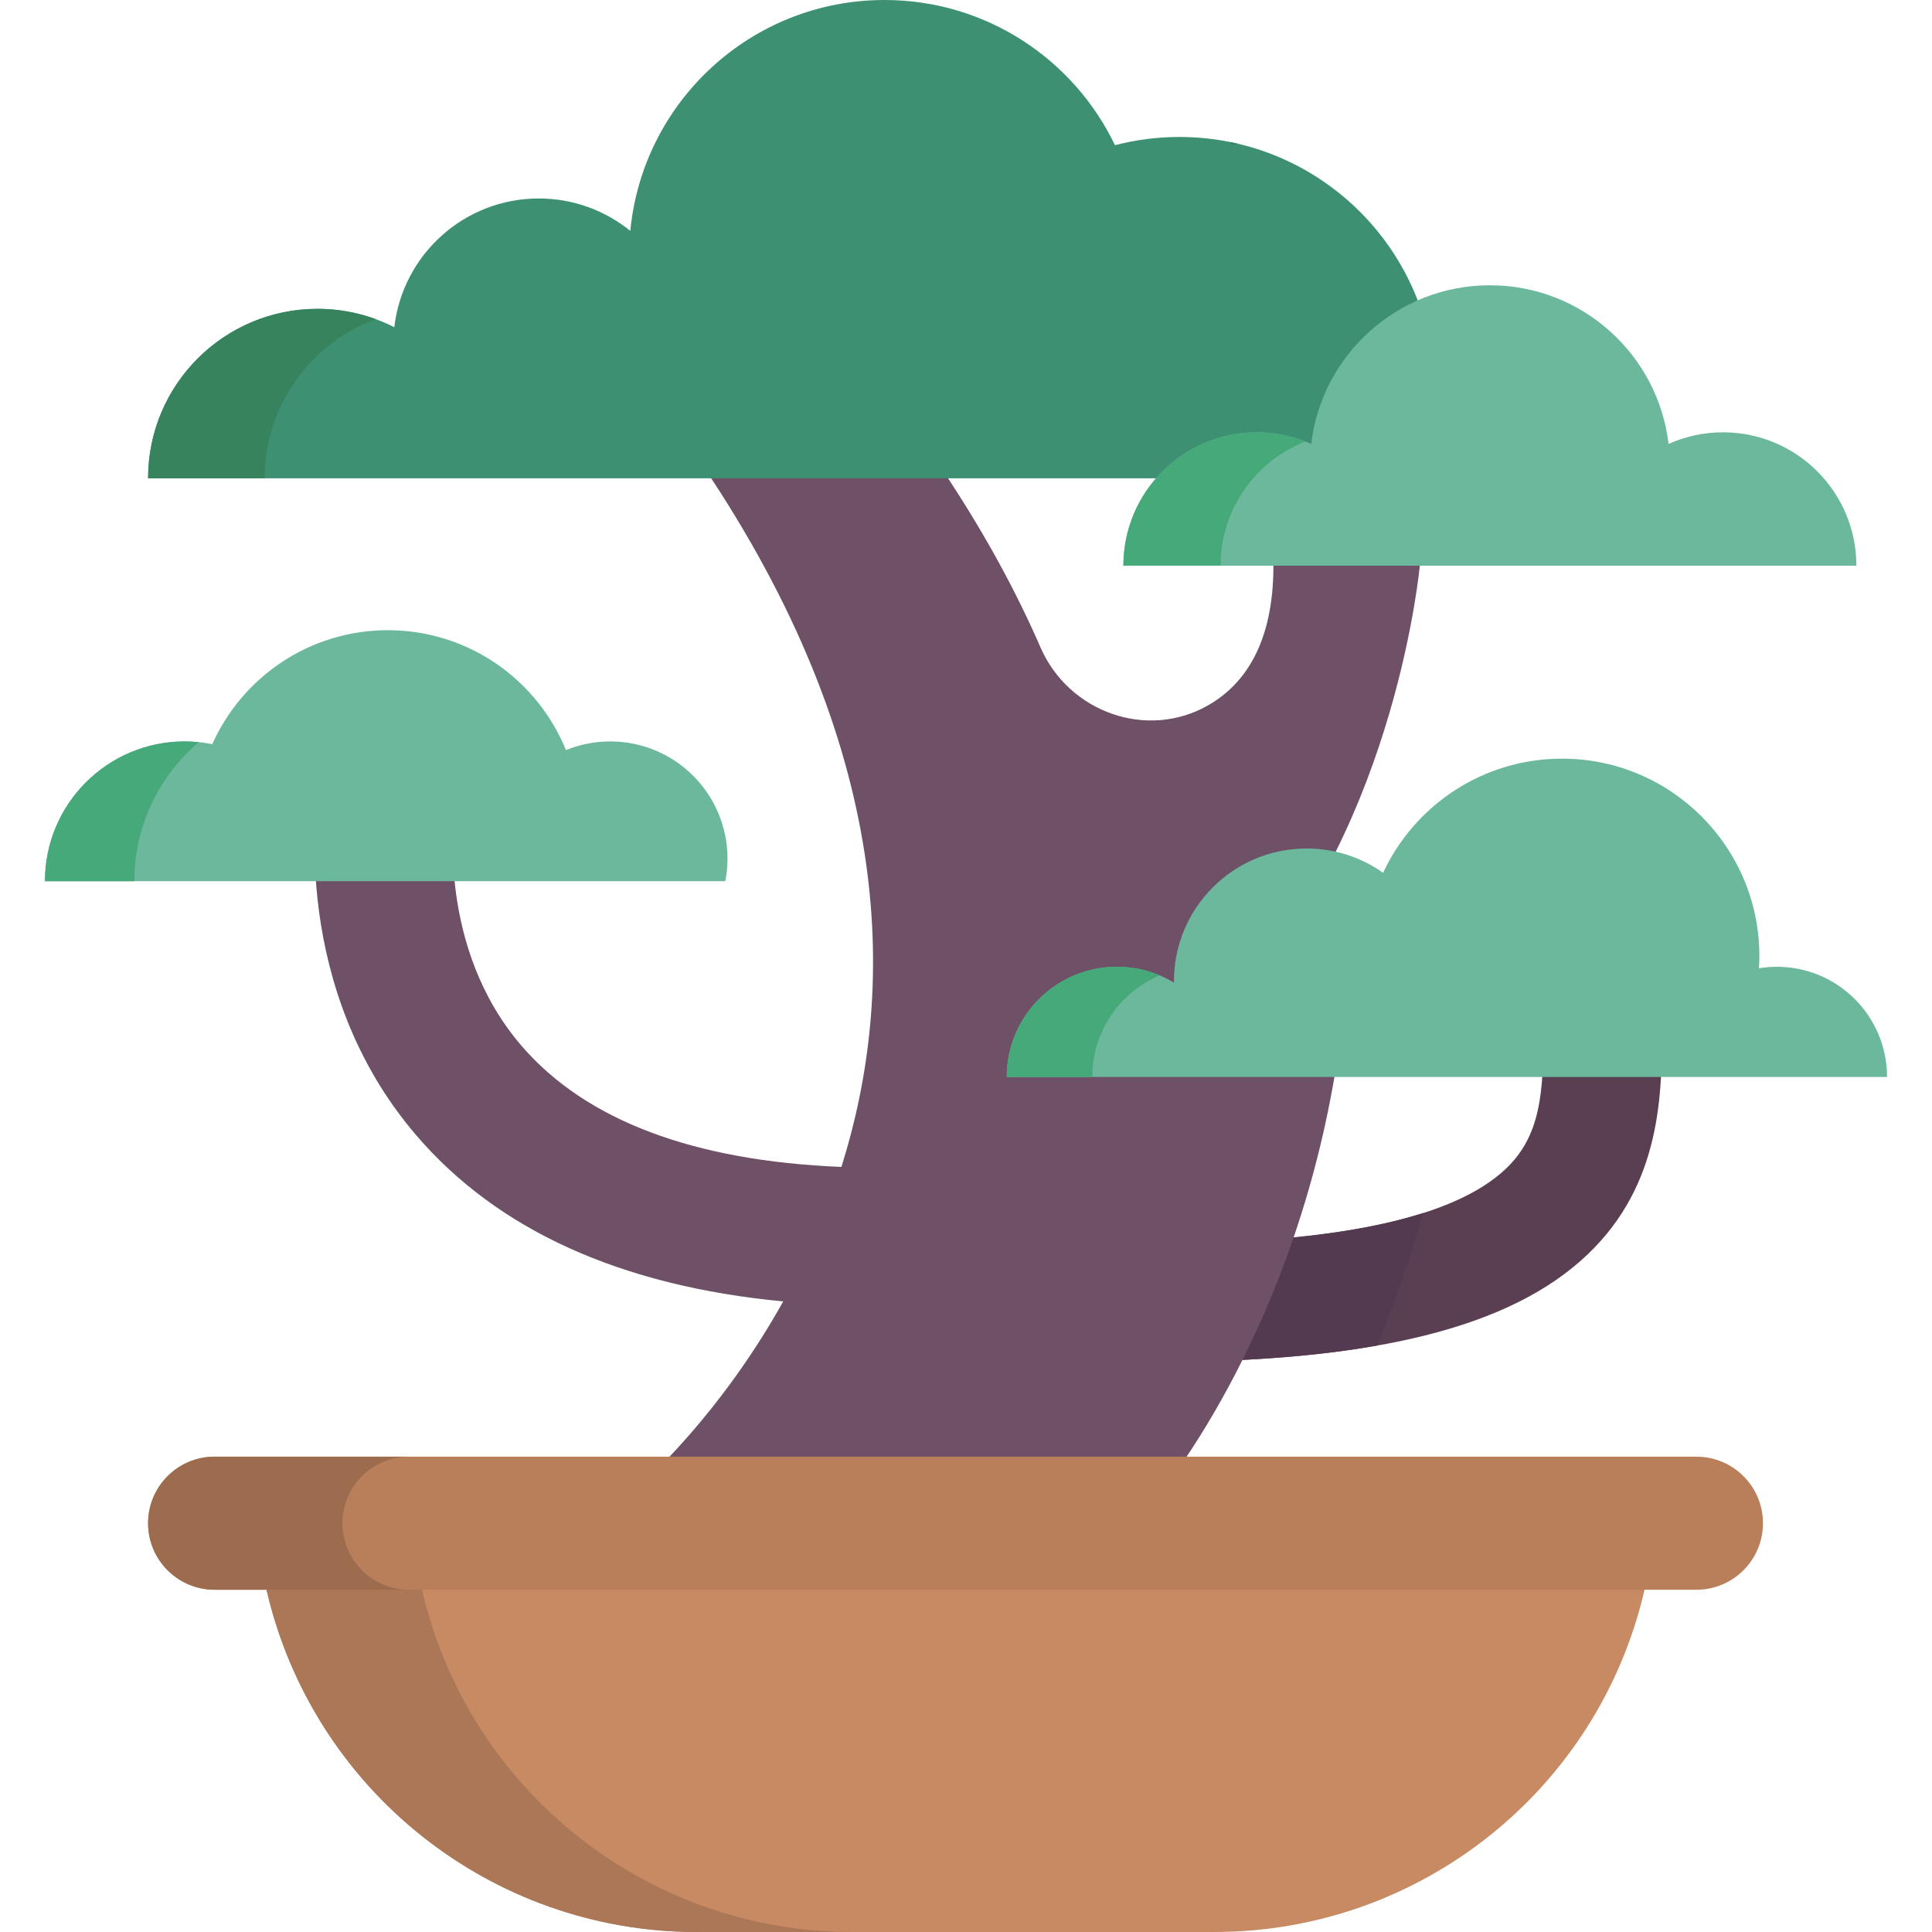 <?xml version="1.0" encoding="iso-8859-1"?>
<!-- Generator: Adobe Illustrator 19.0.0, SVG Export Plug-In . SVG Version: 6.00 Build 0)  -->
<svg version="1.1" id="Capa_1" xmlns="http://www.w3.org/2000/svg" xmlns:xlink="http://www.w3.org/1999/xlink" x="0px" y="0px"
	 viewBox="0 0 512 512" style="enable-background:new 0 0 512 512;" xml:space="preserve">
<path style="fill:#C78A62;" d="M253.225,397.39L70.629,421.299l0,0C82.876,474.39,130.149,512,184.634,512h137.18
	c54.485,0,101.758-37.61,114.005-90.701l0,0L253.225,397.39z"/>
<path style="fill:#AC7756;" d="M111.836,421.299L111.836,421.299l161.992-21.211l-20.604-2.698L70.629,421.299l0,0
	C82.876,474.39,130.149,512,184.634,512h41.207C171.356,512,124.083,474.39,111.836,421.299z"/>
<path style="fill:#593F51;" d="M305.733,360.949c-8.666,0-15.692-7.026-15.692-15.692s7.026-15.692,15.692-15.692
	c48.108,0,79.508-6.671,93.329-19.828c9.329-8.882,10.001-20.206,9.998-37.804v-0.731c0-8.666,7.026-15.692,15.692-15.692
	c8.666,0,15.692,7.026,15.692,15.692v0.725c0.003,17.615,0.008,41.739-19.741,60.541
	C400.29,351.897,363.759,360.949,305.733,360.949z"/>
<path style="fill:#543A50;" d="M377.164,321.464c-16.864,5.382-40.742,8.1-71.431,8.1c-8.666,0-15.692,7.026-15.692,15.692
	c0,8.666,7.026,15.692,15.692,15.692c23.008,0,42.625-1.429,59.209-4.358C369.337,346.102,373.549,334.366,377.164,321.464z"/>
<path style="fill:#6E5166;" d="M376.262,149.914l-21.159-23.158l-17.633,23.158c0,20.595-7.653,31.44-17.219,36.952
	c-16.234,9.353-37.032,1.884-44.505-15.297c-6.259-14.392-14.325-29.342-24.502-44.813l-35.208-35.287l-27.559,35.287
	c48.83,74.227,49.032,136.478,34.504,182.491c-39.188-1.592-67.64-12.315-84.645-31.954c-22.671-26.182-17.934-61.089-17.899-61.337
	l-36.176-5.65c-0.325,2.076-7.554,51.294,26,90.494c21.58,25.213,54.242,39.99,97.295,44.092
	c-18.843,33.842-42.002,52.497-42.002,52.497h140.548c0,0,35.621-41.326,47.631-112.564l-24.198-22.753
	C370.092,217.562,376.262,149.914,376.262,149.914z"/>
<path style="fill:#3E9073;" d="M376.297,126.756c2.542-7.118,3.938-14.781,3.938-22.772c0-37.381-30.303-67.684-67.684-67.684
	c-5.899,0-11.619,0.758-17.074,2.176C284.573,15.719,261.326,0,234.406,0c-35.19,0-64.098,26.857-67.367,61.191
	c-6.624-5.371-15.061-8.594-24.255-8.594c-19.792,0-36.09,14.919-38.286,34.123c-6.109-3.11-13.017-4.875-20.342-4.875
	c-24.804,0-44.912,20.108-44.912,44.912h337.052V126.756z"/>
<g>
	<path style="fill:#37835E;" d="M325.961,37.634c0.14,0.281,0.286,0.558,0.421,0.842c0.53-0.137,1.063-0.263,1.597-0.388
		C327.308,37.931,326.64,37.771,325.961,37.634z"/>
	<path style="fill:#37835E;" d="M99.588,84.582c-4.812-1.766-10.006-2.738-15.431-2.738c-24.804,0-44.912,20.108-44.912,44.912
		H70.15C70.151,107.39,82.408,90.888,99.588,84.582z"/>
</g>
<path style="fill:#6CB89C;" d="M192.792,227.559c0-17.162-13.913-31.074-31.074-31.074c-4.154,0-8.113,0.821-11.735,2.299
	c-7.574-18.632-25.846-31.774-47.198-31.774c-20.744,0-38.579,12.406-46.524,30.198c-2.362-0.473-4.804-0.724-7.304-0.724
	c-20.46,0-37.047,16.587-37.047,37.047h180.303C192.589,231.598,192.792,229.603,192.792,227.559z"/>
<path style="fill:#45A97A;" d="M52.705,196.674c-1.232-0.125-2.483-0.191-3.748-0.191c-20.46,0-37.047,16.587-37.047,37.047h23.694
	C35.604,218.753,42.249,205.533,52.705,196.674z"/>
<path style="fill:#6CB89C;" d="M456.611,114.566c-5.14,0-10.017,1.105-14.424,3.078c-2.798-23.676-22.925-42.044-47.353-42.044
	c-24.429,0-44.555,18.368-47.353,42.044c-4.406-1.973-9.284-3.078-14.424-3.078c-19.523,0-35.349,15.826-35.349,35.349H491.96
	C491.959,130.392,476.133,114.566,456.611,114.566z"/>
<path style="fill:#45A97A;" d="M345.931,116.998c-3.99-1.564-8.329-2.431-12.874-2.431c-19.523,0-35.349,15.827-35.349,35.349
	h25.755C323.462,134.939,332.78,122.148,345.931,116.998z"/>
<path style="fill:#6CB89C;" d="M500.09,285.409c0-16.127-13.074-29.203-29.203-29.203c-1.616,0-3.201,0.137-4.746,0.39
	c0.066-1.076,0.11-2.157,0.11-3.249c0-28.882-23.413-52.295-52.295-52.295c-21.001,0-39.099,12.385-47.419,30.244
	c-5.729-4.05-12.717-6.437-20.266-6.437c-19.419,0-35.161,15.742-35.161,35.161c0,0.135,0.008,0.268,0.01,0.403
	c-4.411-2.675-9.586-4.216-15.122-4.216c-16.128,0-29.203,13.074-29.203,29.203H500.09V285.409z"/>
<path style="fill:#45A97A;" d="M307.317,258.493c-3.482-1.466-7.303-2.286-11.319-2.286c-16.128,0-29.203,13.074-29.203,29.202
	h22.664C289.461,273.304,296.825,262.921,307.317,258.493z"/>
<path style="fill:#B87F5A;" d="M449.572,386.035H56.877c-9.738,0-17.633,7.894-17.633,17.633l0,0
	c0,9.738,7.894,17.633,17.633,17.633h392.694c9.738,0,17.633-7.894,17.633-17.633l0,0
	C467.204,393.929,459.309,386.035,449.572,386.035z"/>
<path style="fill:#9D6C4E;" d="M90.755,403.666L90.755,403.666c0-9.738,7.894-17.633,17.633-17.633H56.878
	c-9.738,0-17.633,7.894-17.633,17.633l0,0c0,9.738,7.894,17.633,17.633,17.633h51.509C98.648,421.299,90.755,413.404,90.755,403.666
	z"/>
<g>
</g>
<g>
</g>
<g>
</g>
<g>
</g>
<g>
</g>
<g>
</g>
<g>
</g>
<g>
</g>
<g>
</g>
<g>
</g>
<g>
</g>
<g>
</g>
<g>
</g>
<g>
</g>
<g>
</g>
</svg>
